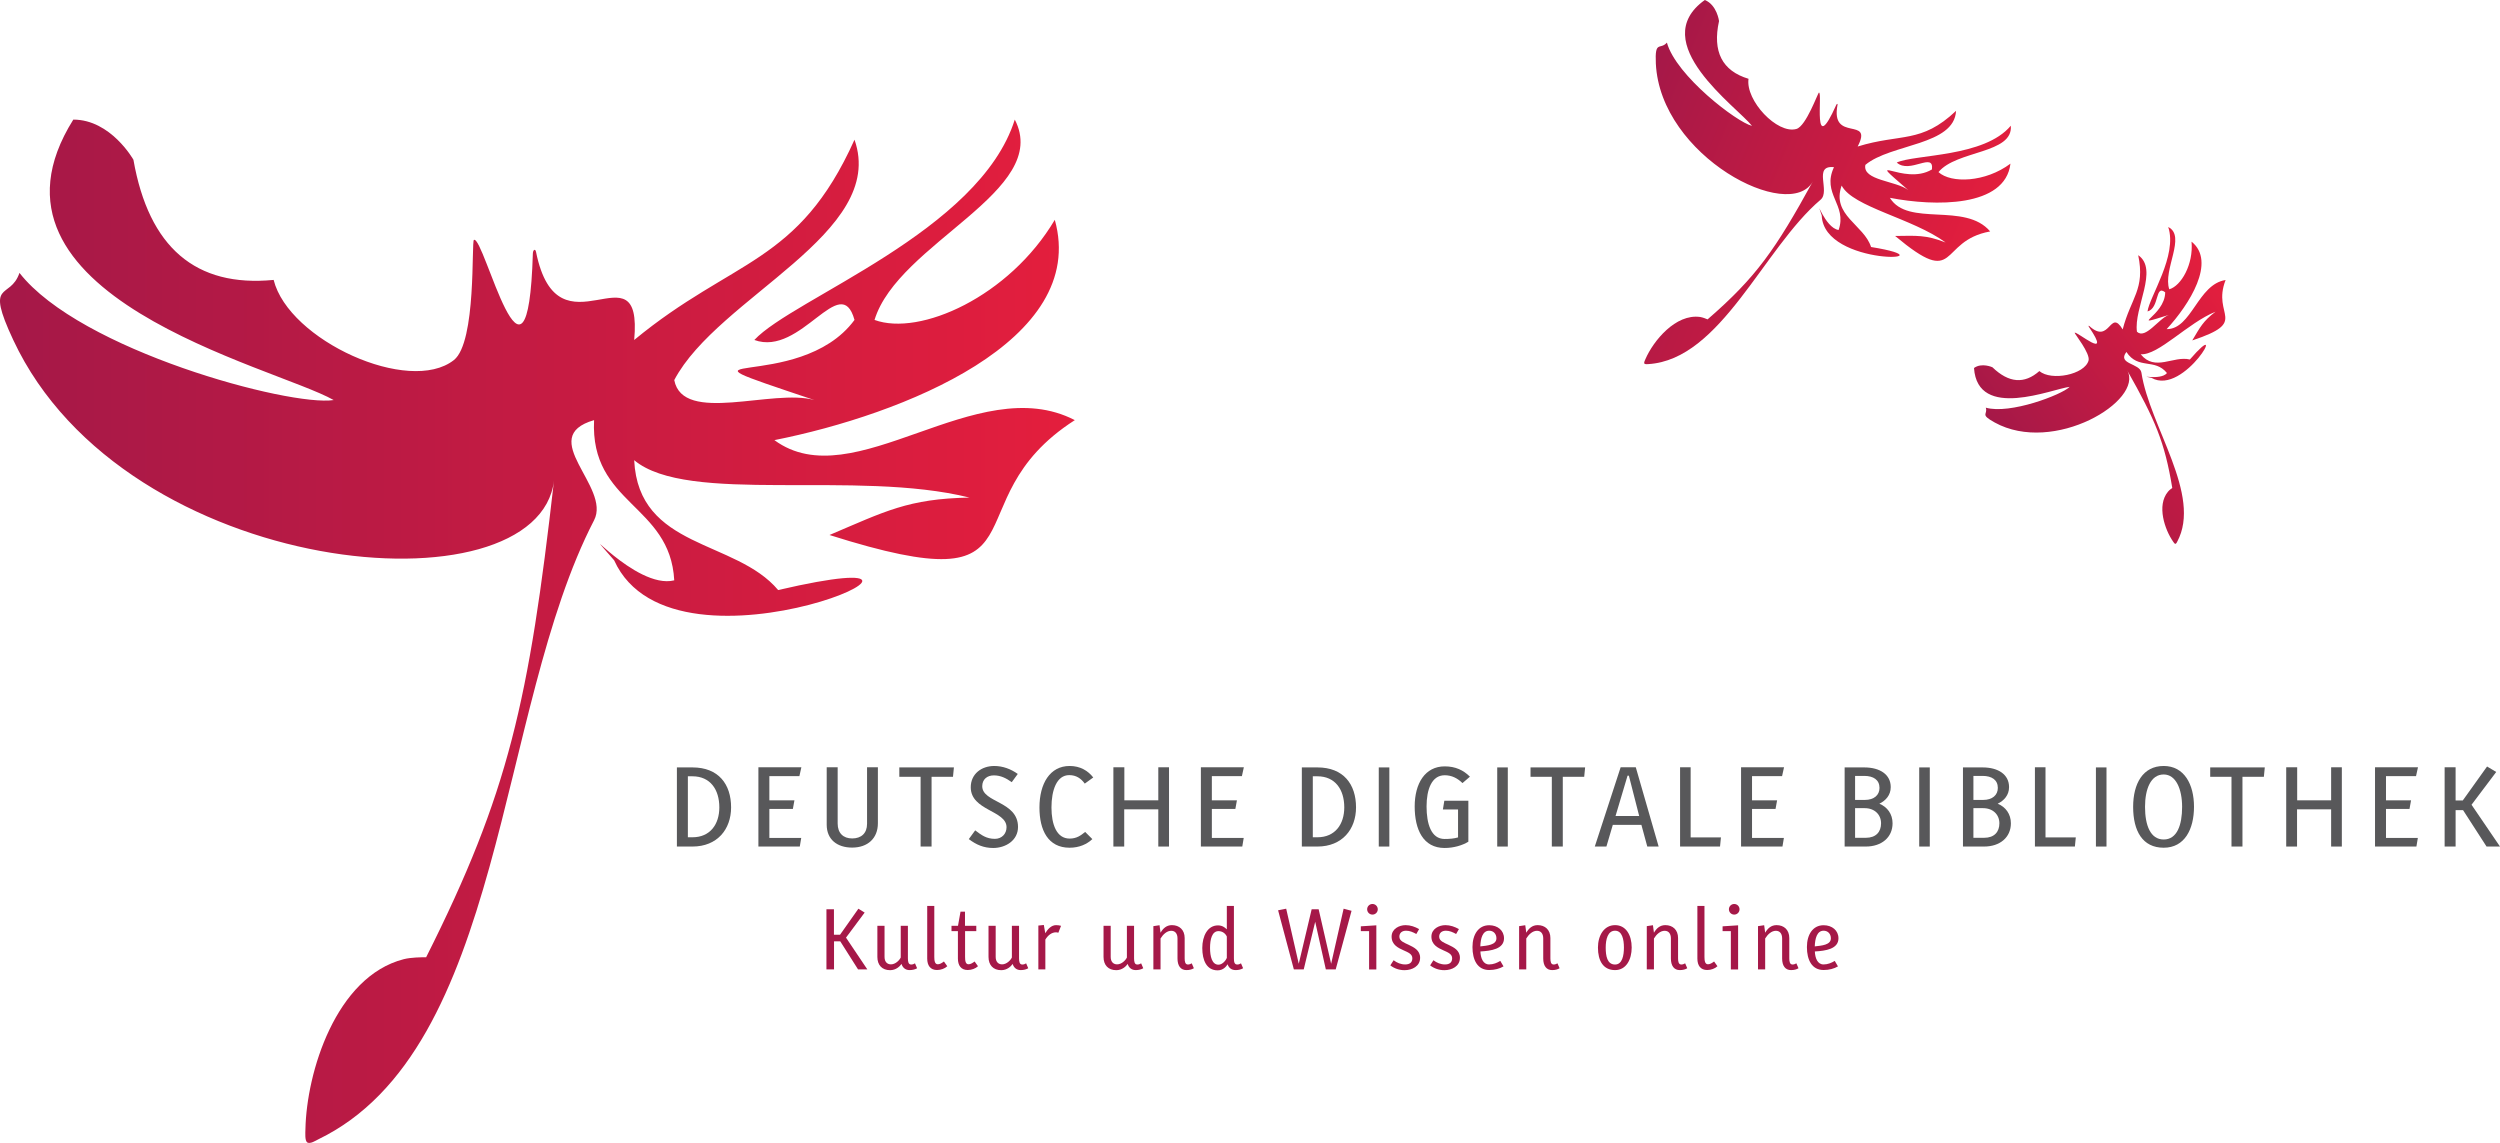 <?xml version="1.0" encoding="UTF-8" standalone="no"?>
<!-- Generator: Adobe Illustrator 14.0.0, SVG Export Plug-In . SVG Version: 6.00 Build 43363)  -->

<svg
   version="1.1"
   x="0px"
   y="0px"
   width="678.894"
   height="310.377"
   viewBox="0 0 678.894 310.377"
   enable-background="new 0 0 768.189 439.37"
   xml:space="preserve"
   id="svg391"
   sodipodi:docname="DDB_Logo_2_s_pos_RGB_R.svg"
   inkscape:version="1.2.2 (b0a8486541, 2022-12-01)"
   xmlns:inkscape="http://www.inkscape.org/namespaces/inkscape"
   xmlns:sodipodi="http://sodipodi.sourceforge.net/DTD/sodipodi-0.dtd"
   xmlns="http://www.w3.org/2000/svg"
   xmlns:svg="http://www.w3.org/2000/svg"><defs
   id="defs395"><linearGradient
     id="SVGID_1_"
     gradientUnits="userSpaceOnUse"
     x1="43.11"
     y1="235.988"
     x2="334.985"
     y2="235.988">
			<stop
   offset="0"
   style="stop-color:#A51848"
   id="stop260" />
			<stop
   offset="1"
   style="stop-color:#E41E3D"
   id="stop262" />
		</linearGradient><linearGradient
     id="SVGID_2_"
     gradientUnits="userSpaceOnUse"
     x1="557.348"
     y1="-574.636"
     x2="659.905"
     y2="-574.636"
     gradientTransform="matrix(0.925,0.38,-0.38,0.925,-252.858,426.782)">
			<stop
   offset="0"
   style="stop-color:#A51848"
   id="stop269" />
			<stop
   offset="1"
   style="stop-color:#E41E3D"
   id="stop271" />
		</linearGradient><linearGradient
     id="SVGID_3_"
     gradientUnits="userSpaceOnUse"
     x1="-94.209"
     y1="1080.718"
     x2="-19.806"
     y2="1080.718"
     gradientTransform="matrix(0.809,-0.587,0.587,0.809,37.283,-733.841)">
			<stop
   offset="0"
   style="stop-color:#A51848"
   id="stop278" />
			<stop
   offset="1"
   style="stop-color:#E41E3D"
   id="stop280" />
		</linearGradient></defs><sodipodi:namedview
   id="namedview393"
   pagecolor="#ffffff"
   bordercolor="#666666"
   borderopacity="1.0"
   inkscape:showpageshadow="2"
   inkscape:pageopacity="0.0"
   inkscape:pagecheckerboard="0"
   inkscape:deskcolor="#d1d1d1"
   showgrid="false"
   showguides="false"
   inkscape:zoom="1.8302787"
   inkscape:cx="384.09451"
   inkscape:cy="219.63868"
   inkscape:window-width="2524"
   inkscape:window-height="1312"
   inkscape:window-x="36"
   inkscape:window-y="0"
   inkscape:window-maximized="1"
   inkscape:current-layer="svg391" />


<g
   id="g653"
   transform="translate(-43.111,-64.559)"><g
     id="g267">
		<linearGradient
   id="linearGradient676"
   gradientUnits="userSpaceOnUse"
   x1="43.11"
   y1="235.988"
   x2="334.985"
   y2="235.988">
			<stop
   offset="0"
   style="stop-color:#A51848"
   id="stop672" />
			<stop
   offset="1"
   style="stop-color:#E41E3D"
   id="stop674" />
		</linearGradient>
		<path
   fill-rule="evenodd"
   clip-rule="evenodd"
   fill="url(#SVGID_1_)"
   d="m 63.02,97.038 c 10.19,-0.007 16.323,10.902 16.323,10.902 4.182,23.805 16.894,34.688 38.076,32.633 4.077,16.392 36.828,31.329 48.948,21.763 6.179,-4.865 4.715,-32.317 5.443,-32.633 2.738,-1.28 14.609,49.694 16.001,3.7 0.039,-1.067 0.683,-1.415 0.873,-0.374 6.015,29.589 29.074,-2.84 26.645,23.856 26.963,-22.238 44.569,-20.439 59.828,-54.388 8.949,25.396 -37.028,42.635 -48.948,65.274 2.341,12.156 26.795,2.203 38.063,5.434 -45.555,-15.309 -4.327,-1.087 10.886,-21.763 -3.769,-13.565 -14.504,10.098 -27.202,5.442 10.538,-11.339 61.168,-29.428 70.728,-59.848 10.102,19.389 -31.706,33.456 -38.089,54.405 12.305,4.517 36.592,-6.33 48.956,-27.189 9.195,32.875 -41.307,52.901 -76.145,59.828 21.556,15.88 54.871,-19.248 81.581,-5.43 -34.918,22.363 -4.843,50.767 -66.624,31.194 15.075,-6.398 21.346,-9.853 38.022,-10.164 -30.83,-7.669 -76.571,2.019 -91.056,-10.157 1.179,24.205 27.505,21.48 39.097,35.271 65.124,-15.203 -27.932,28.614 -44.533,-8.069 -11.497,-13.319 5.719,8.115 16.316,5.43 -1.104,-20.669 -22.882,-20.633 -21.772,-43.505 -15.936,4.615 4.708,18.128 0,27.192 -26.651,51.47 -24.143,143.612 -74.91,168.123 -0.607,0.292 -2.239,1.392 -3.018,0.798 -0.637,-0.506 -0.476,-2.564 -0.456,-3.523 0.296,-15.387 8.211,-41.45 26.703,-46.207 1.964,-0.496 4.787,-0.535 6.074,-0.512 22.448,-44.639 27.925,-69.675 34.74,-129.556 -4.187,36.743 -116.374,27.144 -146.859,-38.082 -7.804,-16.667 -0.87,-10.695 1.687,-18.217 16.375,21.001 73.374,36.349 85.331,34.537 C 117.713,164.076 32.987,144.913 63.02,97.038"
   id="path265"
   style="fill:url(#SVGID_1_)" />
	</g><g
     id="g276">
		
			<linearGradient
   id="linearGradient684"
   gradientUnits="userSpaceOnUse"
   x1="557.348"
   y1="-574.636"
   x2="659.905"
   y2="-574.636"
   gradientTransform="matrix(0.925,0.38,-0.38,0.925,-252.858,426.782)">
			<stop
   offset="0"
   style="stop-color:#A51848"
   id="stop680" />
			<stop
   offset="1"
   style="stop-color:#E41E3D"
   id="stop682" />
		</linearGradient>
		<path
   fill-rule="evenodd"
   clip-rule="evenodd"
   fill="url(#SVGID_2_)"
   d="m 506.072,64.559 c 3.311,1.353 3.855,5.725 3.855,5.725 -1.826,8.28 0.84,13.52 8.01,15.673 -0.859,5.88 7.787,15.108 13,13.624 2.66,-0.755 5.844,-9.871 6.127,-9.881 1.063,-0.053 -1.895,18.096 4.701,3.342 0.164,-0.348 0.412,-0.381 0.34,-0.02 -2.002,10.427 9.824,2.958 5.467,11.326 11.75,-3.631 17.227,-0.696 26.721,-9.691 -0.482,9.445 -17.734,8.903 -24.625,14.675 -0.871,4.268 8.42,4.307 11.641,6.852 -12.752,-11.047 -1.258,-0.933 6.438,-5.617 0.592,-4.915 -6.047,1.346 -9.563,-1.868 4.939,-2.275 23.811,-1.392 30.977,-10.003 0.693,7.655 -14.77,6.645 -19.641,12.6 3.4,3.112 12.736,2.817 19.547,-2.298 -1.412,11.91 -20.486,11.661 -32.742,9.281 4.889,8.02 20.4,1.063 27.232,9.13 -14.326,2.59 -8.346,15.85 -25.811,1.23 5.766,-0.059 8.254,-0.364 13.717,1.776 -8.996,-6.608 -25.168,-9.573 -28.24,-15.463 -2.85,8.027 6.074,10.656 7.988,16.684 23.199,3.763 -12.891,5.565 -13.393,-8.568 -1.949,-5.863 0.775,3.408 4.58,3.946 2.41,-6.868 -4.672,-9.76 -1.258,-17.058 -5.803,-0.624 -0.893,6.526 -3.637,8.841 -15.529,13.174 -27.029,43.446 -46.805,44.642 -0.227,0.016 -0.896,0.095 -1.068,-0.185 -0.127,-0.263 0.172,-0.847 0.309,-1.165 2.141,-4.961 8.201,-12.37 14.846,-11.454 0.703,0.114 1.629,0.47 2.035,0.656 13.268,-11.51 18.393,-18.916 28.602,-37.484 -6.264,11.395 -41.447,-6.714 -42.652,-31.992 -0.301,-6.448 1.156,-3.579 3.002,-5.68 2.508,9.015 18.975,21.611 23.117,22.616 -3.999,-5.105 -28.97,-22.659 -12.817,-34.192"
   id="path274"
   style="fill:url(#SVGID_2_)" />
	</g><g
     id="g285">
		
			<linearGradient
   id="linearGradient692"
   gradientUnits="userSpaceOnUse"
   x1="-94.209"
   y1="1080.718"
   x2="-19.806"
   y2="1080.718"
   gradientTransform="matrix(0.809,-0.587,0.587,0.809,37.283,-733.841)">
			<stop
   offset="0"
   style="stop-color:#A51848"
   id="stop688" />
			<stop
   offset="1"
   style="stop-color:#E41E3D"
   id="stop690" />
		</linearGradient>
		<path
   fill-rule="evenodd"
   clip-rule="evenodd"
   fill="url(#SVGID_3_)"
   d="m 579.167,164.492 c 2.094,-1.527 4.996,-0.204 4.996,-0.204 4.436,4.288 8.678,4.629 12.748,1.041 3.289,2.764 12.285,0.955 13.361,-2.85 0.539,-1.924 -3.873,-7.38 -3.77,-7.541 0.375,-0.67 10.453,8.06 3.848,-1.632 -0.145,-0.227 -0.072,-0.397 0.139,-0.207 5.666,5.204 5.561,-4.94 9.051,0.92 2.236,-8.621 6.152,-10.887 4.213,-20.164 5.646,3.887 -1.262,14.337 -0.336,20.794 2.313,2.15 5.867,-3.559 8.668,-4.583 -11.688,3.661 -1.061,0.421 -0.998,-6.122 -2.811,-2.239 -1.49,4.261 -4.801,5.196 0.473,-3.913 8.215,-15.239 5.621,-22.935 4.986,2.482 -1.529,11.642 0.289,16.914 3.217,-0.916 6.605,-6.776 6.041,-12.938 6.809,5.407 -0.598,17.107 -6.758,23.759 6.816,0.039 8.436,-12.199 16.012,-13.339 -3.844,9.836 6.615,11.195 -9.059,16.405 2.135,-3.572 2.916,-5.227 6.32,-7.797 -7.523,3.03 -15.506,11.891 -20.318,11.553 3.867,4.813 8.891,0.318 13.35,1.425 11.154,-12.902 -1.471,10.075 -10.395,4.996 -4.373,-1.024 2.402,0.831 4.182,-1.316 -3.324,-4.116 -7.818,-0.837 -11.018,-5.729 -2.59,3.349 3.697,3.04 4.078,5.62 2.219,14.616 16.533,33.24 9.717,45.909 -0.064,0.145 -0.275,0.581 -0.518,0.581 -0.203,-0.017 -0.467,-0.424 -0.604,-0.627 -2.236,-3.211 -4.512,-9.783 -1.387,-13.532 0.316,-0.404 0.9,-0.841 1.17,-1.018 -2.063,-12.581 -4.676,-18.553 -12.246,-31.937 4.635,8.214 -19.951,23.039 -36,14.143 -4.104,-2.269 -1.789,-2.068 -2.391,-4.012 6.533,1.885 20.59,-3.493 22.783,-5.653 -4.669,0.513 -25.019,9.246 -25.988,-5.12"
   id="path283"
   style="fill:url(#SVGID_3_)" />
	</g><g
     id="neu">
	<g
   id="g388">
		<g
   id="g342">
			<path
   fill="#58585a"
   d="m 231.147,294.445 h -4.22 v -21.489 h 4.22 c 7.092,0 10.497,4.574 10.497,10.851 0,5.958 -3.759,10.638 -10.497,10.638 z m 0,-19.078 h -1.241 v 16.561 h 1.241 c 4.823,0 7.305,-3.546 7.305,-8.121 0.001,-4.859 -2.482,-8.44 -7.305,-8.44 z"
   id="path290" />
			<path
   fill="#58585a"
   d="m 260.193,275.332 h -8.156 v 6.56 h 6.809 l -0.425,2.341 h -6.383 v 7.872 h 8.653 l -0.39,2.341 H 249.06 V 272.92 h 11.667 z"
   id="path292" />
			<path
   fill="#58585a"
   d="m 274.522,294.729 c -4.113,0 -6.915,-2.233 -6.915,-6.205 V 272.92 h 2.979 v 15.284 c 0,2.589 1.525,4.043 3.936,4.043 2.482,0 4.043,-1.419 4.043,-3.972 V 272.92 h 2.943 v 15.213 c 0.001,4.078 -2.765,6.596 -6.986,6.596 z"
   id="path294" />
			<path
   fill="#58585a"
   d="m 301.902,275.509 h -5.816 v 18.937 h -2.979 v -18.937 h -5.78 v -2.553 h 14.823 z"
   id="path296" />
			<path
   fill="#58585a"
   d="m 312.827,294.835 c -2.589,0 -4.61,-0.886 -6.631,-2.411 l 1.738,-2.376 c 1.702,1.313 3.085,2.306 5.354,2.306 1.844,0 3.156,-1.348 3.156,-3.156 0,-4.575 -9.717,-4.469 -9.717,-10.852 0,-3.617 2.908,-5.78 6.383,-5.78 2.305,0 4.503,0.815 6.383,2.163 l -1.631,2.234 c -1.49,-1.063 -2.979,-1.844 -4.858,-1.844 -1.809,0 -3.156,1.063 -3.156,2.943 0,4.503 9.716,4.042 9.716,11.063 10e-4,3.689 -3.403,5.71 -6.737,5.71 z"
   id="path298" />
			<path
   fill="#58585a"
   d="m 337.688,277.353 c -1.028,-1.418 -2.34,-2.305 -4.22,-2.305 -3.404,0 -4.823,4.078 -4.823,8.795 0,4.574 1.383,8.439 4.929,8.439 1.915,0 3.049,-0.852 4.22,-1.809 l 1.951,1.95 c -1.419,1.348 -3.511,2.341 -6.17,2.341 -5.851,0 -8.192,-4.752 -8.192,-10.922 0,-6.525 2.873,-11.277 8.192,-11.277 2.872,0 4.964,1.276 6.418,3.121 z"
   id="path300" />
			<path
   fill="#58585a"
   d="m 357.656,294.445 v -10.106 h -9.255 v 10.106 h -2.943 V 272.92 h 2.979 v 8.972 h 9.22 v -8.972 h 2.908 v 21.525 z"
   id="path302" />
			<path
   fill="#58585a"
   d="m 380.355,275.332 h -8.156 v 6.56 h 6.809 l -0.425,2.341 H 372.2 v 7.872 h 8.653 l -0.39,2.341 H 369.22 V 272.92 h 11.667 z"
   id="path304" />
			<path
   fill="#58585a"
   d="m 400.855,294.445 h -4.22 v -21.489 h 4.22 c 7.092,0 10.496,4.574 10.496,10.851 0,5.958 -3.758,10.638 -10.496,10.638 z m 0,-19.078 h -1.241 v 16.561 h 1.241 c 4.822,0 7.305,-3.546 7.305,-8.121 0,-4.859 -2.483,-8.44 -7.305,-8.44 z"
   id="path306" />
			<path
   fill="#58585a"
   d="m 417.525,294.445 v -21.489 h 2.873 v 21.489 z"
   id="path308" />
			<path
   fill="#58585a"
   d="m 440.257,277.211 c -1.348,-1.312 -2.907,-2.128 -4.822,-2.128 -3.546,0 -4.93,3.865 -4.93,8.476 0,4.717 1.242,8.83 4.895,8.83 1.348,0 2.588,-0.106 3.652,-0.426 v -7.589 h -4.113 l 0.39,-2.376 h 6.524 v 11.135 c -1.631,0.993 -3.971,1.702 -6.453,1.702 -5.816,0 -8.121,-5 -8.121,-11.276 0,-6.276 2.837,-10.887 8.156,-10.887 2.908,0 5.07,1.028 6.844,2.802 z"
   id="path310" />
			<path
   fill="#58585a"
   d="m 449.694,294.445 v -21.489 h 2.872 v 21.489 z"
   id="path312" />
			<path
   fill="#58585a"
   d="m 473.313,275.509 h -5.815 v 18.937 h -2.979 v -18.937 h -5.781 v -2.553 h 14.823 z"
   id="path314" />
			<path
   fill="#58585a"
   d="m 490.443,294.445 -1.596,-5.887 h -7.766 l -1.737,5.887 h -3.156 l 7.021,-21.525 h 4.113 l 6.206,21.525 z m -5,-19.256 h -0.354 l -3.264,10.958 h 6.42 z"
   id="path316" />
			<path
   fill="#58585a"
   d="M 510.199,294.445 H 499.347 V 272.92 h 2.873 v 19.043 h 8.227 z"
   id="path318" />
			<path
   fill="#58585a"
   d="m 527.044,275.332 h -8.156 v 6.56 h 6.809 l -0.425,2.341 h -6.384 v 7.872 h 8.653 l -0.39,2.341 H 515.91 V 272.92 h 11.668 z"
   id="path320" />
			<path
   fill="#58585a"
   d="m 549.781,294.445 h -5.745 v -21.489 h 5.319 c 4.256,0 7.199,1.915 7.199,5.354 0,2.163 -1.348,3.652 -3.086,4.504 2.163,0.886 3.582,2.801 3.582,5.318 0,3.831 -2.978,6.313 -7.269,6.313 z m -0.426,-19.184 h -2.482 v 6.524 h 2.66 c 2.482,0 3.971,-1.312 3.971,-3.262 -10e-4,-2.199 -1.667,-3.262 -4.149,-3.262 z m 0.142,8.759 h -2.624 v 8.05 h 2.908 c 2.766,0 4.148,-1.596 4.148,-3.937 0,-2.376 -1.773,-4.113 -4.432,-4.113 z"
   id="path322" />
			<path
   fill="#58585a"
   d="m 564.287,294.445 v -21.489 h 2.873 v 21.489 z"
   id="path324" />
			<path
   fill="#58585a"
   d="m 581.914,294.445 h -5.745 v -21.489 h 5.319 c 4.256,0 7.199,1.915 7.199,5.354 0,2.163 -1.348,3.652 -3.086,4.504 2.163,0.886 3.582,2.801 3.582,5.318 0,3.831 -2.978,6.313 -7.269,6.313 z m -0.426,-19.184 h -2.482 v 6.524 h 2.66 c 2.482,0 3.971,-1.312 3.971,-3.262 -10e-4,-2.199 -1.667,-3.262 -4.149,-3.262 z m 0.141,8.759 h -2.624 v 8.05 h 2.908 c 2.766,0 4.148,-1.596 4.148,-3.937 10e-4,-2.376 -1.772,-4.113 -4.432,-4.113 z"
   id="path326" />
			<path
   fill="#58585a"
   d="M 606.562,294.445 H 595.71 V 272.92 h 2.873 v 19.043 h 8.227 z"
   id="path328" />
			<path
   fill="#58585a"
   d="m 612.274,294.445 v -21.489 h 2.872 v 21.489 z"
   id="path330" />
			<path
   fill="#58585a"
   d="m 630.68,294.765 c -5.745,0 -8.298,-4.539 -8.298,-11.1 0,-6.276 2.624,-11.1 8.298,-11.1 5.603,0 8.228,5.036 8.228,11.064 0,6.136 -2.554,11.136 -8.228,11.136 z m 0,-19.894 c -3.546,0 -5.071,4.007 -5.071,8.794 0,5.071 1.49,8.865 5.071,8.865 3.652,0 5,-3.972 5,-8.865 0,-4.787 -1.667,-8.794 -5,-8.794 z"
   id="path332" />
			<path
   fill="#58585a"
   d="m 657.882,275.509 h -5.815 v 18.937 h -2.979 v -18.937 h -5.78 v -2.553 h 14.822 z"
   id="path334" />
			<path
   fill="#58585a"
   d="m 676.148,294.445 v -10.106 h -9.256 v 10.106 h -2.943 V 272.92 h 2.979 v 8.972 h 9.221 v -8.972 h 2.907 v 21.525 z"
   id="path336" />
			<path
   fill="#58585a"
   d="m 699.201,275.332 h -8.156 v 6.56 h 6.809 l -0.426,2.341 h -6.383 v 7.872 h 8.652 l -0.39,2.341 H 688.066 V 272.92 h 11.666 z"
   id="path338" />
			<path
   fill="#58585a"
   d="m 718.353,294.445 -6.383,-9.894 h -2.021 v 9.894 H 706.97 V 272.92 h 2.979 v 9.008 h 1.95 l 6.596,-9.221 2.482,1.49 -6.702,8.9 7.73,11.348 z"
   id="path340" />
		</g>
		<g
   id="g386">
			<path
   fill="#a51848"
   d="m 276.125,327.813 -4.833,-7.627 h -1.695 v 7.627 h -2.061 v -16.33 h 2.039 v 6.916 h 1.649 l 4.993,-7.076 1.695,1.053 -5.062,6.803 5.794,8.635 h -2.519 z"
   id="path344" />
			<path
   fill="#a51848"
   d="m 290.14,327.996 c -1.008,0 -1.833,-0.482 -2.222,-1.672 -0.435,0.641 -1.489,1.693 -3.092,1.693 -2.176,0 -3.458,-1.373 -3.458,-3.596 v -8.451 h 1.947 v 8.451 c 0,1.375 0.756,2.016 1.741,2.016 1.191,0 2.268,-1.053 2.657,-1.855 v -8.611 h 1.947 v 8.842 c 0,0.916 0.137,1.672 0.893,1.672 0.436,0 0.756,-0.16 1.031,-0.322 l 0.573,1.33 c -0.459,0.296 -1.238,0.503 -2.017,0.503 z"
   id="path346" />
			<path
   fill="#a51848"
   d="m 297.559,327.973 c -1.787,0 -2.657,-1.215 -2.657,-3.115 v -14.291 h 1.924 v 13.832 c 0,1.078 0.137,2.016 0.962,2.016 0.55,0 1.1,-0.342 1.649,-0.756 l 0.917,1.283 c -0.665,0.64 -1.718,1.031 -2.795,1.031 z"
   id="path348" />
			<path
   fill="#a51848"
   d="m 305.895,327.973 c -1.787,0 -2.657,-1.215 -2.657,-3.115 v -7.443 h -1.74 v -1.443 h 1.763 l 0.687,-3.848 h 1.214 v 3.848 h 3.069 v 1.443 h -3.046 v 6.984 c 0,1.078 0.115,2.016 0.939,2.016 0.549,0 1.099,-0.342 1.649,-0.756 l 0.916,1.283 c -0.665,0.64 -1.718,1.031 -2.794,1.031 z"
   id="path350" />
			<path
   fill="#a51848"
   d="m 320.322,327.996 c -1.008,0 -1.833,-0.482 -2.222,-1.672 -0.435,0.641 -1.489,1.693 -3.092,1.693 -2.176,0 -3.458,-1.373 -3.458,-3.596 v -8.451 h 1.947 v 8.451 c 0,1.375 0.756,2.016 1.741,2.016 1.191,0 2.268,-1.053 2.657,-1.855 v -8.611 h 1.947 v 8.842 c 0,0.916 0.137,1.672 0.893,1.672 0.436,0 0.756,-0.16 1.031,-0.322 l 0.573,1.33 c -0.46,0.296 -1.238,0.503 -2.017,0.503 z"
   id="path352" />
			<path
   fill="#a51848"
   d="m 330.512,317.85 c -0.184,-0.047 -0.39,-0.115 -0.619,-0.115 -1.237,0 -2.222,0.848 -2.909,1.971 v 8.107 h -1.901 v -11.91 l 1.489,-0.16 0.389,2.244 c 0.687,-1.168 1.695,-2.199 2.932,-2.199 0.481,0 0.939,0.068 1.352,0.184 z"
   id="path354" />
			<path
   fill="#a51848"
   d="m 351.557,327.996 c -1.008,0 -1.832,-0.482 -2.222,-1.672 -0.435,0.641 -1.489,1.693 -3.092,1.693 -2.176,0 -3.458,-1.373 -3.458,-3.596 v -8.451 h 1.947 v 8.451 c 0,1.375 0.756,2.016 1.741,2.016 1.191,0 2.268,-1.053 2.657,-1.855 v -8.611 h 1.947 v 8.842 c 0,0.916 0.137,1.672 0.893,1.672 0.436,0 0.756,-0.16 1.031,-0.322 l 0.573,1.33 c -0.46,0.296 -1.239,0.503 -2.017,0.503 z"
   id="path356" />
			<path
   fill="#a51848"
   d="m 365.297,327.996 c -1.557,0 -2.428,-1.146 -2.428,-3.162 v -5.451 c 0,-1.236 -0.595,-2.061 -1.695,-2.061 -1.168,0 -2.199,0.939 -2.909,2.084 v 8.406 h -1.947 v -11.75 l 1.672,-0.252 0.275,2.039 c 0.664,-1.146 1.603,-2.063 3.092,-2.063 2.016,0 3.458,1.283 3.458,3.504 v 5.521 c 0,0.893 0.138,1.672 0.893,1.672 0.39,0 0.733,-0.16 1.031,-0.322 l 0.573,1.33 c -0.503,0.322 -1.19,0.505 -2.015,0.505 z"
   id="path358" />
			<path
   fill="#a51848"
   d="m 378.67,327.996 c -1.146,0 -1.855,-0.596 -2.199,-1.582 -0.321,0.527 -1.123,1.65 -2.703,1.65 -2.978,0 -4.168,-2.703 -4.168,-6.07 0,-3.252 1.443,-6.139 4.26,-6.139 1.1,0 1.833,0.504 2.405,1.078 v -6.367 h 1.924 v 14.246 c 0,0.916 0.114,1.672 0.916,1.672 0.412,0 0.733,-0.16 1.008,-0.322 l 0.572,1.33 c -0.504,0.321 -1.259,0.504 -2.015,0.504 z m -2.405,-9.117 c -0.366,-0.801 -1.168,-1.465 -2.267,-1.465 -1.764,0 -2.291,2.244 -2.291,4.557 0,2.314 0.527,4.559 2.291,4.559 1.099,0 2.016,-1.213 2.267,-1.832 z"
   id="path360" />
			<path
   fill="#a51848"
   d="m 405.83,327.813 h -2.68 l -2.887,-12.941 -3.114,12.941 h -2.68 l -4.282,-16.057 2.198,-0.434 3.413,14.955 3.504,-14.795 h 1.9 l 3.391,14.795 3.389,-14.955 2.153,0.572 z"
   id="path362" />
			<path
   fill="#a51848"
   d="m 414.896,327.813 v -10.398 h -2.245 v -1.307 l 4.214,-0.273 v 11.979 h -1.969 z m 0.916,-14.889 c -0.802,0 -1.443,-0.641 -1.443,-1.441 0,-0.803 0.642,-1.443 1.443,-1.443 0.801,0 1.442,0.641 1.442,1.443 0,0.8 -0.641,1.441 -1.442,1.441 z"
   id="path364" />
			<path
   fill="#a51848"
   d="m 424.537,328.018 c -1.396,0 -2.771,-0.436 -3.871,-1.305 l 0.894,-1.396 c 0.916,0.709 1.97,1.145 3.138,1.145 1.123,0 1.947,-0.459 1.947,-1.672 0,-1.168 -1.146,-1.604 -2.359,-2.152 -1.42,-0.643 -3.275,-1.467 -3.275,-3.734 0,-2.107 2.062,-3.115 3.803,-3.115 1.305,0 2.541,0.436 3.664,1.076 l -0.756,1.33 c -0.871,-0.482 -1.764,-0.895 -2.771,-0.895 -1.053,0 -1.832,0.551 -1.832,1.627 0,1.191 1.374,1.648 2.474,2.176 1.466,0.709 3.161,1.488 3.161,3.549 -0.003,2.313 -2.178,3.366 -4.217,3.366 z"
   id="path366" />
			<path
   fill="#a51848"
   d="m 435.346,328.018 c -1.397,0 -2.771,-0.436 -3.87,-1.305 l 0.893,-1.396 c 0.916,0.709 1.97,1.145 3.138,1.145 1.122,0 1.946,-0.459 1.946,-1.672 0,-1.168 -1.145,-1.604 -2.358,-2.152 -1.42,-0.643 -3.275,-1.467 -3.275,-3.734 0,-2.107 2.062,-3.115 3.802,-3.115 1.306,0 2.543,0.436 3.665,1.076 l -0.756,1.33 c -0.87,-0.482 -1.764,-0.895 -2.771,-0.895 -1.054,0 -1.832,0.551 -1.832,1.627 0,1.191 1.374,1.648 2.474,2.176 1.466,0.709 3.16,1.488 3.16,3.549 -0.002,2.313 -2.178,3.366 -4.216,3.366 z"
   id="path368" />
			<path
   fill="#a51848"
   d="m 445.125,322.934 c 0.068,1.809 0.732,3.527 2.359,3.527 1.168,0 2.176,-0.436 3.045,-0.963 l 0.871,1.49 c -1.031,0.617 -2.404,0.984 -3.893,0.984 -3.184,0 -4.535,-2.727 -4.535,-6.23 0,-3.412 1.625,-5.932 4.535,-5.932 2.289,0 4.029,1.42 4.029,3.551 10e-4,2.909 -3.503,3.412 -6.411,3.573 z m 2.382,-5.635 c -1.811,0 -2.338,2.131 -2.406,4.26 1.879,-0.205 4.375,-0.389 4.375,-2.197 0,-1.192 -0.801,-2.063 -1.969,-2.063 z"
   id="path370" />
			<path
   fill="#a51848"
   d="m 464.615,327.996 c -1.559,0 -2.428,-1.146 -2.428,-3.162 v -5.451 c 0,-1.236 -0.596,-2.061 -1.695,-2.061 -1.168,0 -2.199,0.939 -2.91,2.084 v 8.406 h -1.945 v -11.75 l 1.672,-0.252 0.273,2.039 c 0.666,-1.146 1.604,-2.063 3.094,-2.063 2.016,0 3.457,1.283 3.457,3.504 v 5.521 c 0,0.893 0.139,1.672 0.895,1.672 0.389,0 0.732,-0.16 1.029,-0.322 l 0.572,1.33 c -0.504,0.322 -1.19,0.505 -2.014,0.505 z"
   id="path372" />
			<path
   fill="#a51848"
   d="m 481.697,327.996 c -3.23,0 -4.65,-2.543 -4.65,-6.115 0,-3.275 1.65,-6.094 4.65,-6.094 2.953,0 4.512,2.68 4.512,6.094 -10e-4,3.205 -1.467,6.115 -4.512,6.115 z m 0,-10.697 c -1.971,0 -2.543,2.314 -2.543,4.582 0,2.268 0.389,4.604 2.543,4.604 1.945,0 2.404,-2.451 2.404,-4.604 0,-2.268 -0.504,-4.582 -2.404,-4.582 z"
   id="path374" />
			<path
   fill="#a51848"
   d="m 499.285,327.996 c -1.559,0 -2.428,-1.146 -2.428,-3.162 v -5.451 c 0,-1.236 -0.596,-2.061 -1.695,-2.061 -1.168,0 -2.199,0.939 -2.91,2.084 v 8.406 h -1.945 v -11.75 l 1.672,-0.252 0.273,2.039 c 0.666,-1.146 1.604,-2.063 3.094,-2.063 2.016,0 3.457,1.283 3.457,3.504 v 5.521 c 0,0.893 0.139,1.672 0.895,1.672 0.389,0 0.732,-0.16 1.029,-0.322 l 0.572,1.33 c -0.505,0.322 -1.19,0.505 -2.014,0.505 z"
   id="path376" />
			<path
   fill="#a51848"
   d="m 506.703,327.973 c -1.787,0 -2.656,-1.215 -2.656,-3.115 v -14.291 h 1.924 v 13.832 c 0,1.078 0.137,2.016 0.961,2.016 0.551,0 1.1,-0.342 1.65,-0.756 l 0.916,1.283 c -0.665,0.64 -1.719,1.031 -2.795,1.031 z"
   id="path378" />
			<path
   fill="#a51848"
   d="m 513.136,327.813 v -10.398 h -2.244 v -1.307 l 4.215,-0.273 v 11.979 h -1.971 z m 0.918,-14.889 c -0.803,0 -1.443,-0.641 -1.443,-1.441 0,-0.803 0.641,-1.443 1.443,-1.443 0.801,0 1.441,0.641 1.441,1.443 10e-4,0.8 -0.64,1.441 -1.441,1.441 z"
   id="path380" />
			<path
   fill="#a51848"
   d="m 529.49,327.996 c -1.559,0 -2.428,-1.146 -2.428,-3.162 v -5.451 c 0,-1.236 -0.596,-2.061 -1.695,-2.061 -1.168,0 -2.199,0.939 -2.91,2.084 v 8.406 h -1.945 v -11.75 l 1.672,-0.252 0.273,2.039 c 0.666,-1.146 1.604,-2.063 3.094,-2.063 2.016,0 3.457,1.283 3.457,3.504 v 5.521 c 0,0.893 0.139,1.672 0.895,1.672 0.389,0 0.732,-0.16 1.029,-0.322 l 0.572,1.33 c -0.504,0.322 -1.19,0.505 -2.014,0.505 z"
   id="path382" />
			<path
   fill="#a51848"
   d="m 535.945,322.934 c 0.07,1.809 0.734,3.527 2.359,3.527 1.168,0 2.176,-0.436 3.047,-0.963 l 0.871,1.49 c -1.031,0.617 -2.406,0.984 -3.895,0.984 -3.184,0 -4.535,-2.727 -4.535,-6.23 0,-3.412 1.627,-5.932 4.535,-5.932 2.291,0 4.031,1.42 4.031,3.551 0.001,2.909 -3.503,3.412 -6.413,3.573 z m 2.383,-5.635 c -1.809,0 -2.336,2.131 -2.404,4.26 1.877,-0.205 4.375,-0.389 4.375,-2.197 -10e-4,-1.192 -0.803,-2.063 -1.971,-2.063 z"
   id="path384" />
		</g>
	</g>
</g></g></svg>

